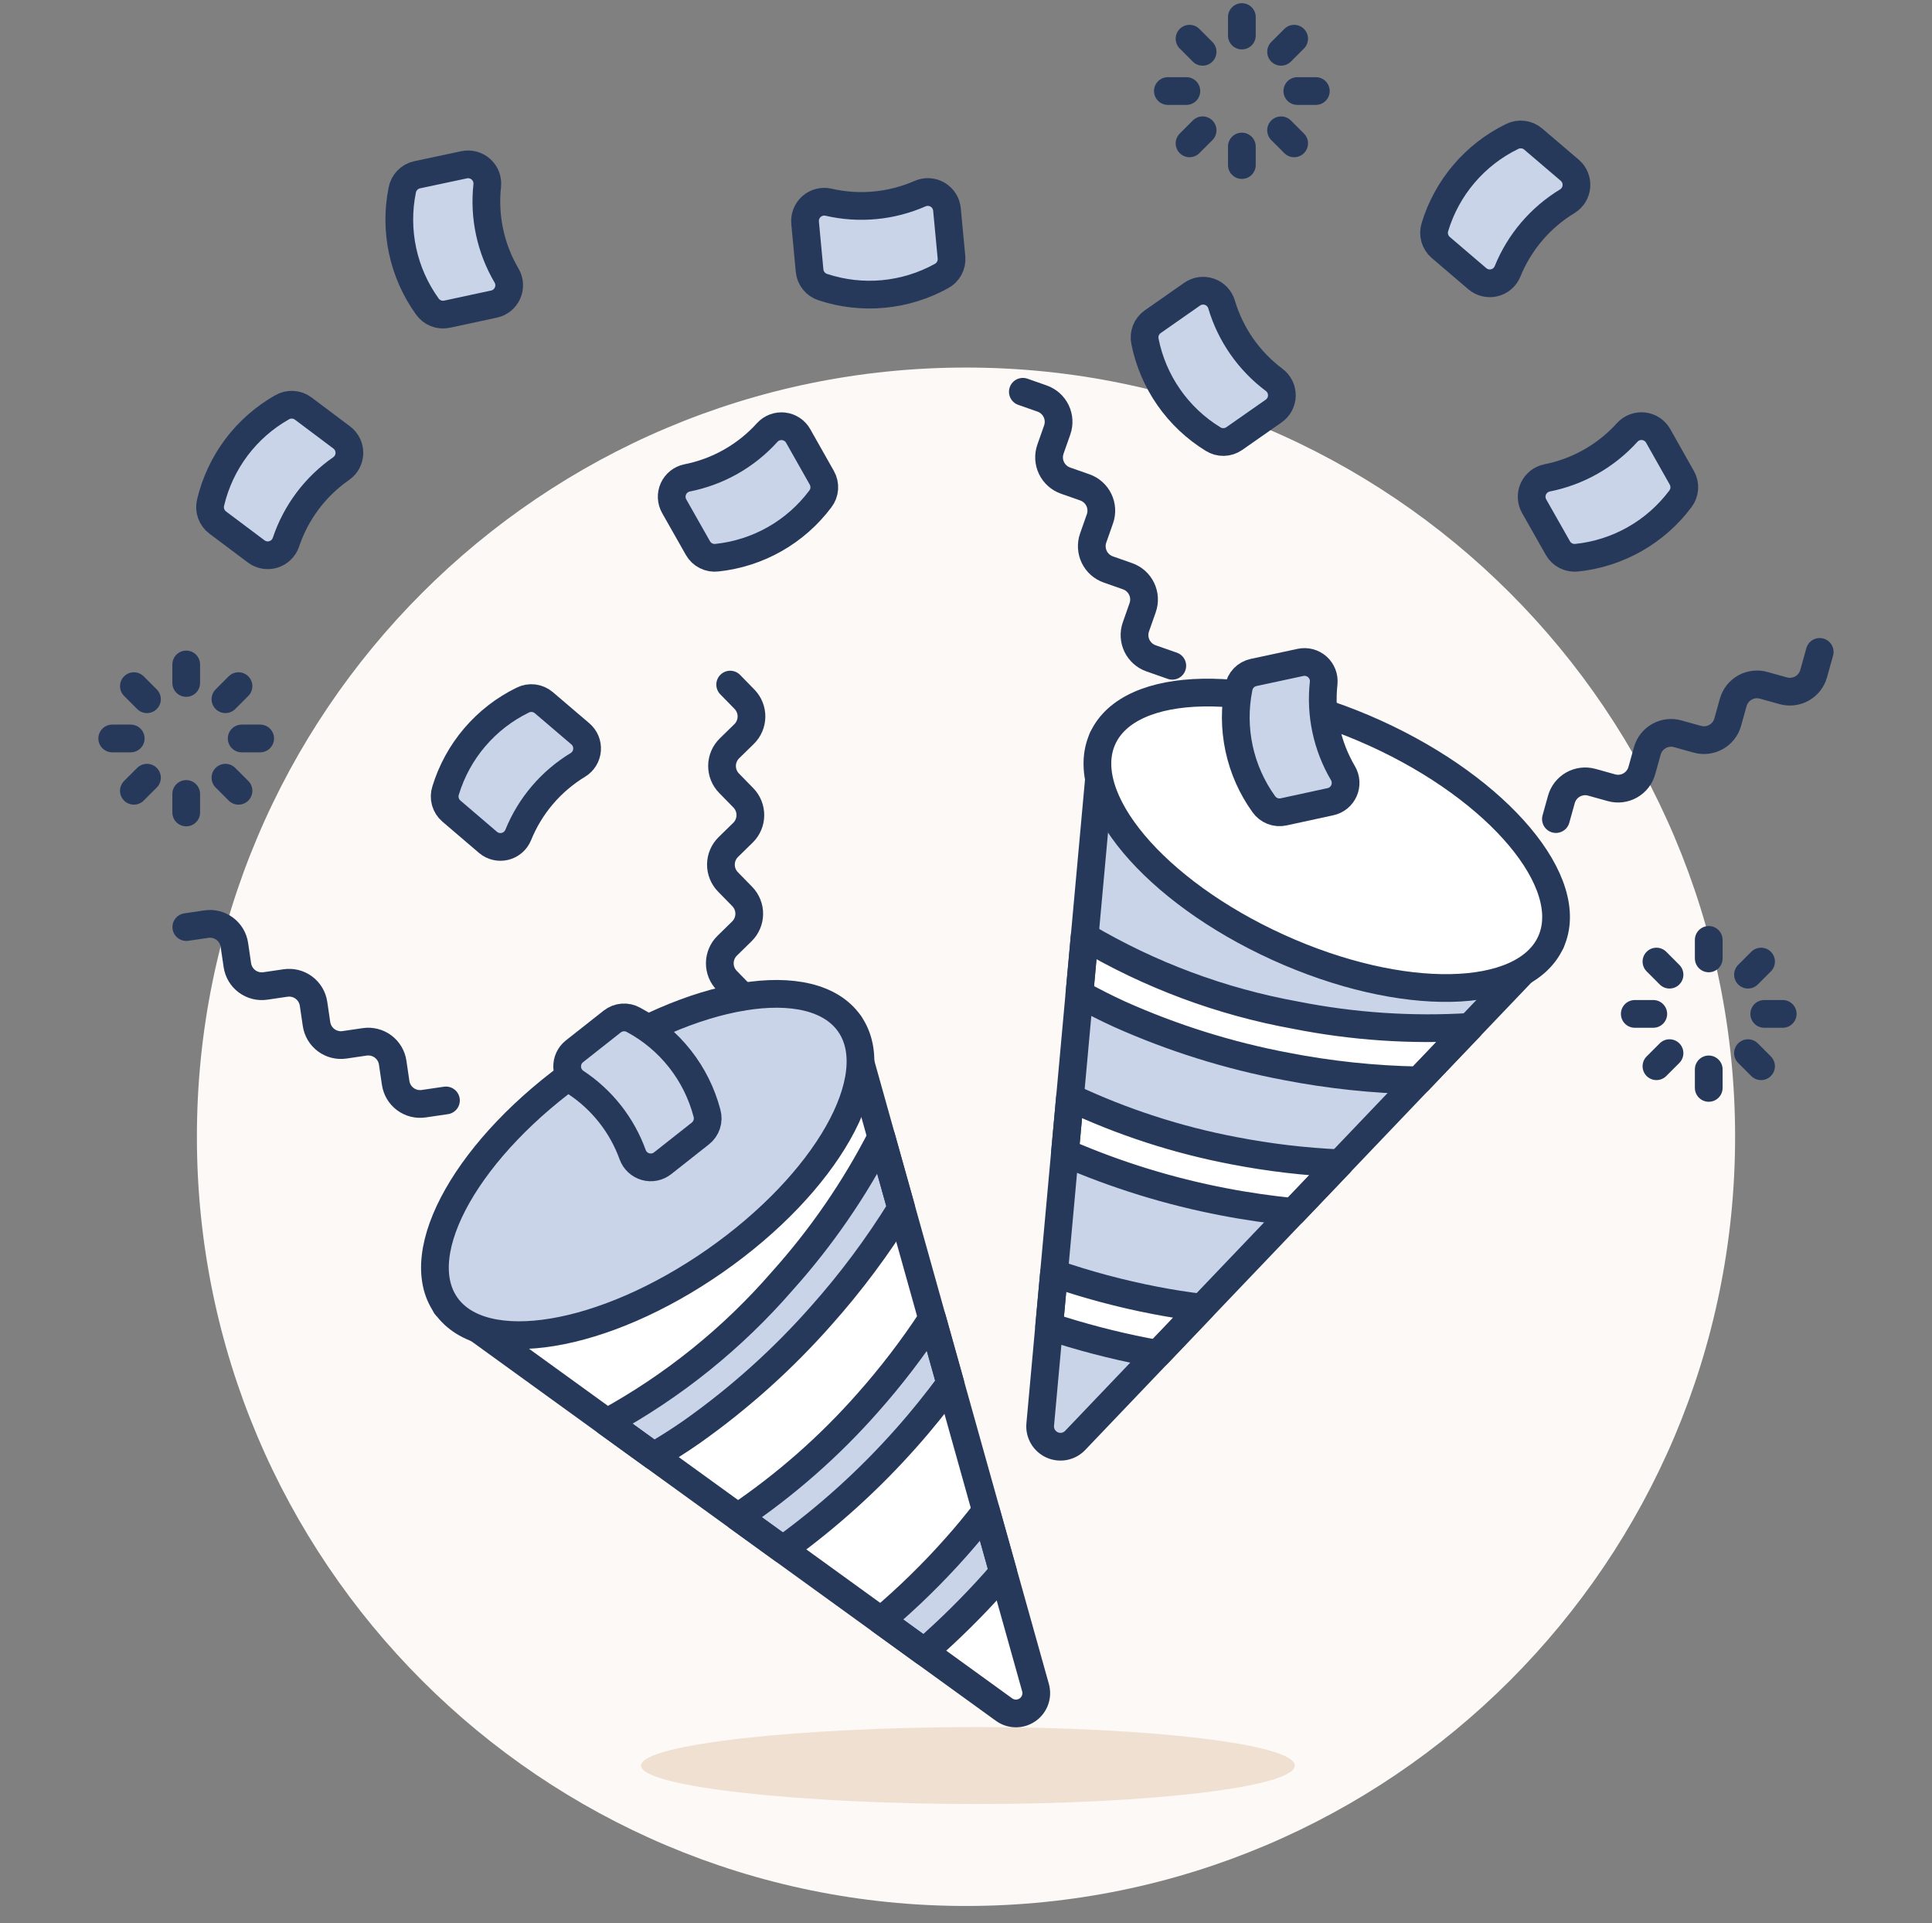 <svg width="209" height="208" viewBox="0 0 209 208" fill="none" xmlns="http://www.w3.org/2000/svg">
<rect x="0" y="0" width="209" height="208" fill="#808080" stroke="none"/>
<path d="M104.5 206.155C150.45 206.155 187.7 168.905 187.7 122.955C187.7 77.005 150.45 39.755 104.5 39.755C58.55 39.755 21.3 77.005 21.3 122.955C21.3 168.905 58.55 206.155 104.5 206.155Z" fill="#FCF9F6"/>
<path d="M140.068 190.967C140.068 193.267 124.632 195.127 105.592 195.127C86.552 195.127 69.348 193.267 69.348 190.967C69.348 188.666 86.552 186.807 105.592 186.807C124.632 186.807 140.068 188.671 140.068 190.967Z" fill="#F0E0D1"/>
<path d="M48.24 141.232L108.612 184.912C108.982 185.18 109.426 185.327 109.882 185.331C110.339 185.335 110.786 185.197 111.16 184.936C111.535 184.675 111.819 184.303 111.973 183.873C112.127 183.444 112.143 182.976 112.019 182.537L91.92 110.777L48.24 141.232Z" fill="white"/>
<path d="M84.628 138.551C79.266 144.733 72.845 149.909 65.666 153.837L70.721 157.492C72.094 156.687 73.466 155.828 74.835 154.871C79.975 151.238 84.675 147.019 88.84 142.299C92.057 138.687 94.954 134.801 97.497 130.687L95.34 122.991C92.452 128.616 88.851 133.846 84.628 138.551Z" fill="#C9D4E8" stroke="#27395B" stroke-width="3" stroke-linecap="round" stroke-linejoin="round"/>
<path d="M93.84 151.763C89.709 156.444 85.001 160.583 79.829 164.081L84.694 167.6C89.581 164.078 94.061 160.023 98.052 155.511C99.758 153.598 101.326 151.628 102.807 149.635L100.841 142.617C98.734 145.833 96.394 148.89 93.84 151.763Z" fill="#C9D4E8" stroke="#27395B" stroke-width="3" stroke-linecap="round" stroke-linejoin="round"/>
<path d="M103.416 167.351C100.905 170.183 98.194 172.831 95.304 175.275L99.978 178.657C102.68 176.3 105.232 173.777 107.62 171.101C107.926 170.756 108.221 170.408 108.518 170.061L106.661 163.424C105.625 164.778 104.537 166.092 103.416 167.351Z" fill="#C9D4E8" stroke="#27395B" stroke-width="3" stroke-linecap="round" stroke-linejoin="round"/>
<path d="M48.24 141.232L108.612 184.912C108.982 185.18 109.426 185.327 109.882 185.331C110.339 185.335 110.786 185.197 111.16 184.936C111.535 184.675 111.819 184.303 111.973 183.873C112.127 183.444 112.143 182.976 112.019 182.537L91.92 110.777L48.24 141.232Z" stroke="#27395B" stroke-width="3" stroke-linecap="round" stroke-linejoin="round"/>
<path d="M77.342 136.385C89.4 127.975 95.917 116.488 91.9 110.728C87.882 104.969 74.851 107.119 62.794 115.529C50.737 123.94 44.219 135.427 48.236 141.186C52.254 146.945 65.285 144.796 77.342 136.385Z" fill="#C9D4E8"/>
<path d="M77.342 136.385C89.4 127.975 95.917 116.488 91.9 110.728C87.882 104.969 74.851 107.119 62.794 115.529C50.737 123.94 44.219 135.427 48.236 141.186C52.254 146.945 65.285 144.796 77.342 136.385Z" stroke="#27395B" stroke-width="3" stroke-linecap="round" stroke-linejoin="round"/>
<path d="M119.285 79.872L112.529 154.08C112.487 154.535 112.588 154.991 112.817 155.386C113.046 155.781 113.393 156.095 113.809 156.284C114.224 156.473 114.689 156.528 115.137 156.441C115.585 156.353 115.995 156.129 116.31 155.798L167.763 101.903L119.285 79.872Z" fill="#C9D4E8"/>
<path d="M140.155 109.803C132.103 108.346 124.375 105.465 117.334 101.296L116.772 107.507C118.166 108.276 119.607 109.017 121.125 109.707C126.872 112.275 132.898 114.164 139.082 115.336C143.83 116.261 148.65 116.77 153.486 116.858L159.008 111.072C152.696 111.46 146.359 111.034 140.155 109.803Z" fill="white" stroke="#27395B" stroke-width="3" stroke-linecap="round" stroke-linejoin="round"/>
<path d="M133.493 124.465C127.359 123.302 121.397 121.366 115.751 118.702L115.206 124.682C120.728 127.086 126.5 128.87 132.415 130C134.932 130.489 137.428 130.832 139.903 131.092L144.935 125.822C141.093 125.65 137.269 125.196 133.493 124.465Z" fill="white" stroke="#27395B" stroke-width="3" stroke-linecap="round" stroke-linejoin="round"/>
<path d="M124.972 140.656C121.255 139.941 117.595 138.961 114.018 137.725L113.494 143.47C116.9 144.595 120.374 145.503 123.894 146.191C124.348 146.28 124.795 146.355 125.246 146.436L130.005 141.444C128.312 141.243 126.627 140.978 124.972 140.656Z" fill="white" stroke="#27395B" stroke-width="3" stroke-linecap="round" stroke-linejoin="round"/>
<path d="M119.285 79.872L112.529 154.08C112.487 154.535 112.588 154.991 112.817 155.386C113.046 155.781 113.393 156.095 113.809 156.284C114.224 156.473 114.689 156.528 115.137 156.441C115.585 156.353 115.995 156.129 116.31 155.798L167.763 101.903L119.285 79.872Z" stroke="#27395B" stroke-width="3" stroke-linecap="round" stroke-linejoin="round"/>
<path d="M167.763 101.903C170.668 95.509 162.172 85.394 148.785 79.311C135.398 73.228 122.19 73.48 119.285 79.875C116.379 86.269 124.876 96.384 138.263 102.467C151.65 108.55 164.857 108.297 167.763 101.903Z" fill="white"/>
<path d="M167.763 101.903C170.668 95.509 162.172 85.394 148.785 79.311C135.398 73.228 122.19 73.48 119.285 79.875C116.379 86.269 124.876 96.384 138.263 102.467C151.65 108.55 164.857 108.297 167.763 101.903Z" stroke="#27395B" stroke-width="3" stroke-linecap="round" stroke-linejoin="round"/>
<path d="M181.934 51.676C182.137 52.033 182.229 52.443 182.2 52.852C182.17 53.262 182.02 53.654 181.768 53.978C180.44 55.747 178.762 57.224 176.838 58.315C174.914 59.406 172.786 60.089 170.586 60.32C170.178 60.369 169.765 60.297 169.399 60.112C169.032 59.927 168.729 59.637 168.527 59.28L165.962 54.756C165.8 54.471 165.708 54.151 165.693 53.824C165.678 53.496 165.741 53.169 165.877 52.87C166.012 52.572 166.216 52.309 166.473 52.105C166.729 51.9 167.03 51.759 167.351 51.692C170.698 51.032 173.741 49.307 176.027 46.775C176.248 46.531 176.525 46.343 176.833 46.227C177.141 46.11 177.472 46.069 177.8 46.105C178.127 46.142 178.441 46.256 178.716 46.438C178.991 46.62 179.218 46.864 179.38 47.152L181.934 51.676Z" fill="#C9D4E8" stroke="#27395B" stroke-width="3" stroke-linecap="round" stroke-linejoin="round"/>
<path d="M88.9 51.675C89.103 52.033 89.195 52.442 89.166 52.852C89.136 53.262 88.986 53.654 88.734 53.978C87.407 55.746 85.73 57.222 83.808 58.313C81.885 59.404 79.758 60.087 77.56 60.32C77.152 60.37 76.738 60.297 76.372 60.112C76.005 59.927 75.701 59.637 75.499 59.28L72.934 54.756C72.772 54.471 72.68 54.151 72.665 53.823C72.651 53.495 72.714 53.168 72.849 52.87C72.985 52.571 73.189 52.308 73.446 52.104C73.703 51.899 74.004 51.758 74.325 51.692C77.672 51.032 80.715 49.307 83.001 46.775C83.223 46.533 83.498 46.347 83.806 46.232C84.113 46.117 84.443 46.077 84.769 46.113C85.095 46.15 85.407 46.264 85.681 46.444C85.955 46.625 86.182 46.868 86.344 47.154L88.9 51.675Z" fill="#C9D4E8" stroke="#27395B" stroke-width="3" stroke-linecap="round" stroke-linejoin="round"/>
<path d="M138.851 87.816C138.45 87.902 138.032 87.867 137.65 87.716C137.268 87.565 136.939 87.305 136.705 86.967C135.414 85.171 134.508 83.128 134.043 80.966C133.578 78.804 133.563 76.57 134.001 74.402C134.074 73.996 134.266 73.622 134.552 73.325C134.838 73.029 135.206 72.825 135.609 72.738L140.694 71.646C141.014 71.579 141.345 71.588 141.661 71.673C141.976 71.758 142.267 71.916 142.511 72.134C142.754 72.353 142.942 72.625 143.06 72.93C143.178 73.234 143.223 73.563 143.19 73.888C142.818 77.279 143.553 80.7 145.285 83.639C145.449 83.923 145.544 84.242 145.562 84.569C145.58 84.897 145.52 85.224 145.387 85.524C145.254 85.824 145.052 86.088 144.798 86.295C144.543 86.502 144.243 86.646 143.922 86.715L138.851 87.816Z" fill="#C9D4E8" stroke="#27395B" stroke-width="3" stroke-linecap="round" stroke-linejoin="round"/>
<path d="M48.363 33.983C47.962 34.07 47.544 34.036 47.162 33.885C46.779 33.734 46.451 33.474 46.217 33.137C44.926 31.34 44.02 29.297 43.555 27.135C43.09 24.972 43.075 22.737 43.513 20.569C43.586 20.164 43.778 19.789 44.064 19.493C44.35 19.197 44.718 18.992 45.12 18.905L50.212 17.822C50.532 17.755 50.863 17.764 51.179 17.849C51.495 17.934 51.786 18.092 52.029 18.311C52.273 18.529 52.461 18.802 52.579 19.107C52.697 19.412 52.741 19.741 52.708 20.066C52.336 23.456 53.071 26.876 54.803 29.815C54.967 30.099 55.062 30.418 55.08 30.746C55.097 31.073 55.037 31.401 54.904 31.701C54.771 32.001 54.569 32.265 54.314 32.472C54.059 32.679 53.759 32.822 53.438 32.891L48.363 33.983Z" fill="#C9D4E8" stroke="#27395B" stroke-width="3" stroke-linecap="round" stroke-linejoin="round"/>
<path d="M32.804 44.192C32.476 43.945 32.082 43.801 31.672 43.778C31.261 43.755 30.854 43.854 30.5 44.063C28.576 45.154 26.898 46.631 25.57 48.401C24.243 50.17 23.295 52.194 22.785 54.346C22.684 54.744 22.703 55.163 22.84 55.55C22.977 55.938 23.226 56.276 23.555 56.522L27.715 59.642C27.977 59.839 28.282 59.971 28.605 60.028C28.928 60.084 29.26 60.063 29.573 59.967C29.887 59.871 30.173 59.702 30.409 59.474C30.645 59.246 30.823 58.966 30.93 58.656C32.012 55.421 34.111 52.623 36.914 50.679C37.183 50.49 37.403 50.24 37.556 49.95C37.709 49.66 37.792 49.337 37.797 49.009C37.802 48.681 37.729 48.356 37.584 48.062C37.439 47.767 37.227 47.511 36.964 47.314L32.804 44.192Z" fill="#C9D4E8" stroke="#27395B" stroke-width="3" stroke-linecap="round" stroke-linejoin="round"/>
<path d="M66.228 110.492C66.551 110.238 66.941 110.084 67.351 110.052C67.76 110.019 68.17 110.109 68.528 110.309C70.477 111.355 72.189 112.792 73.557 114.529C74.925 116.267 75.92 118.268 76.48 120.407C76.591 120.803 76.582 121.222 76.454 121.613C76.326 122.004 76.086 122.347 75.763 122.601L71.684 125.819C71.426 126.022 71.124 126.162 70.802 126.226C70.48 126.29 70.148 126.277 69.832 126.188C69.516 126.099 69.226 125.936 68.985 125.713C68.744 125.491 68.559 125.214 68.445 124.906C67.288 121.697 65.124 118.949 62.276 117.071C62.004 116.888 61.778 116.644 61.618 116.357C61.458 116.071 61.368 115.751 61.356 115.423C61.343 115.095 61.408 114.769 61.546 114.471C61.683 114.174 61.889 113.912 62.147 113.709L66.228 110.492Z" fill="#C9D4E8" stroke="#27395B" stroke-width="3" stroke-linecap="round" stroke-linejoin="round"/>
<path d="M124.705 34.794C124.368 35.029 124.108 35.359 123.958 35.741C123.808 36.123 123.775 36.542 123.863 36.943C124.298 39.111 125.176 41.166 126.441 42.98C127.706 44.794 129.331 46.327 131.215 47.484C131.562 47.706 131.966 47.819 132.377 47.81C132.788 47.802 133.187 47.672 133.524 47.437L137.78 44.46C138.049 44.273 138.27 44.024 138.425 43.735C138.58 43.446 138.664 43.124 138.67 42.796C138.677 42.468 138.606 42.143 138.463 41.848C138.32 41.552 138.11 41.295 137.848 41.097C135.114 39.057 133.113 36.188 132.143 32.918C132.048 32.604 131.879 32.317 131.651 32.081C131.424 31.845 131.143 31.665 130.833 31.558C130.523 31.451 130.192 31.418 129.867 31.463C129.542 31.509 129.232 31.63 128.963 31.818L124.705 34.794Z" fill="#C9D4E8" stroke="#27395B" stroke-width="3" stroke-linecap="round" stroke-linejoin="round"/>
<path d="M102.93 27.832C102.968 28.242 102.884 28.653 102.689 29.015C102.494 29.376 102.196 29.672 101.833 29.865C99.897 30.933 97.761 31.591 95.559 31.797C93.357 32.004 91.136 31.753 89.035 31.063C88.642 30.941 88.294 30.706 88.035 30.387C87.776 30.068 87.617 29.679 87.579 29.27L87.094 24.093C87.064 23.766 87.111 23.437 87.232 23.132C87.353 22.827 87.545 22.555 87.791 22.338C88.037 22.121 88.331 21.966 88.649 21.884C88.967 21.802 89.299 21.797 89.62 21.869C92.943 22.637 96.425 22.31 99.547 20.937C99.849 20.807 100.177 20.751 100.504 20.772C100.832 20.793 101.149 20.892 101.432 21.059C101.714 21.227 101.952 21.459 102.128 21.736C102.303 22.014 102.41 22.328 102.441 22.655L102.93 27.832Z" fill="#C9D4E8" stroke="#27395B" stroke-width="3" stroke-linecap="round" stroke-linejoin="round"/>
<path d="M155.855 26.764C155.544 26.496 155.318 26.143 155.208 25.748C155.097 25.353 155.105 24.934 155.231 24.544C155.874 22.429 156.946 20.47 158.381 18.788C159.815 17.105 161.581 15.737 163.568 14.768C163.933 14.583 164.345 14.509 164.753 14.558C165.16 14.606 165.544 14.773 165.856 15.039L169.808 18.41C170.058 18.623 170.254 18.892 170.38 19.195C170.506 19.498 170.558 19.826 170.533 20.153C170.508 20.481 170.406 20.797 170.235 21.077C170.064 21.358 169.829 21.593 169.55 21.765C166.632 23.533 164.364 26.196 163.083 29.357C162.958 29.66 162.762 29.93 162.513 30.143C162.264 30.357 161.967 30.508 161.648 30.585C161.329 30.662 160.996 30.662 160.677 30.586C160.358 30.509 160.061 30.358 159.811 30.145L155.855 26.764Z" fill="#C9D4E8" stroke="#27395B" stroke-width="3" stroke-linecap="round" stroke-linejoin="round"/>
<path d="M48.829 87.726C48.518 87.459 48.292 87.106 48.181 86.711C48.07 86.316 48.078 85.897 48.205 85.507C48.848 83.392 49.92 81.433 51.354 79.751C52.788 78.069 54.553 76.7 56.539 75.731C56.905 75.545 57.317 75.472 57.724 75.52C58.131 75.568 58.515 75.736 58.827 76.001L62.779 79.373C63.029 79.585 63.225 79.854 63.352 80.157C63.478 80.46 63.531 80.788 63.506 81.116C63.481 81.443 63.379 81.759 63.208 82.04C63.038 82.32 62.803 82.556 62.523 82.728C59.605 84.495 57.337 87.158 56.057 90.32C55.931 90.623 55.736 90.893 55.487 91.106C55.237 91.319 54.941 91.471 54.622 91.548C54.303 91.624 53.97 91.625 53.651 91.548C53.331 91.472 53.035 91.321 52.785 91.108L48.829 87.726Z" fill="#C9D4E8" stroke="#27395B" stroke-width="3" stroke-linecap="round" stroke-linejoin="round"/>
<path d="M20.144 73.871V71.87" stroke="#27395B" stroke-width="3" stroke-linecap="round" stroke-linejoin="round"/>
<path d="M24.387 75.629L25.801 74.215" stroke="#27395B" stroke-width="3" stroke-linecap="round" stroke-linejoin="round"/>
<path d="M26.145 79.874H28.145" stroke="#27395B" stroke-width="3" stroke-linecap="round" stroke-linejoin="round"/>
<path d="M24.387 84.119L25.801 85.534" stroke="#27395B" stroke-width="3" stroke-linecap="round" stroke-linejoin="round"/>
<path d="M20.144 85.877V87.878" stroke="#27395B" stroke-width="3" stroke-linecap="round" stroke-linejoin="round"/>
<path d="M15.898 84.119L14.484 85.534" stroke="#27395B" stroke-width="3" stroke-linecap="round" stroke-linejoin="round"/>
<path d="M14.141 79.874H12.14" stroke="#27395B" stroke-width="3" stroke-linecap="round" stroke-linejoin="round"/>
<path d="M15.898 75.629L14.484 74.215" stroke="#27395B" stroke-width="3" stroke-linecap="round" stroke-linejoin="round"/>
<path d="M134.342 3.844V1.845" stroke="#27395B" stroke-width="3" stroke-linecap="round" stroke-linejoin="round"/>
<path d="M138.585 5.603L139.999 4.187" stroke="#27395B" stroke-width="3" stroke-linecap="round" stroke-linejoin="round"/>
<path d="M140.343 9.847H142.344" stroke="#27395B" stroke-width="3" stroke-linecap="round" stroke-linejoin="round"/>
<path d="M138.585 14.092L139.999 15.506" stroke="#27395B" stroke-width="3" stroke-linecap="round" stroke-linejoin="round"/>
<path d="M134.342 15.85V17.851" stroke="#27395B" stroke-width="3" stroke-linecap="round" stroke-linejoin="round"/>
<path d="M130.097 14.092L128.682 15.506" stroke="#27395B" stroke-width="3" stroke-linecap="round" stroke-linejoin="round"/>
<path d="M128.339 9.847H126.338" stroke="#27395B" stroke-width="3" stroke-linecap="round" stroke-linejoin="round"/>
<path d="M130.097 5.603L128.682 4.187" stroke="#27395B" stroke-width="3" stroke-linecap="round" stroke-linejoin="round"/>
<path d="M184.848 103.663V101.662" stroke="#27395B" stroke-width="3" stroke-linecap="round" stroke-linejoin="round"/>
<path d="M189.094 105.423L190.508 104.006" stroke="#27395B" stroke-width="3" stroke-linecap="round" stroke-linejoin="round"/>
<path d="M190.851 109.666H192.852" stroke="#27395B" stroke-width="3" stroke-linecap="round" stroke-linejoin="round"/>
<path d="M189.094 113.911L190.508 115.326" stroke="#27395B" stroke-width="3" stroke-linecap="round" stroke-linejoin="round"/>
<path d="M184.848 115.669V117.67" stroke="#27395B" stroke-width="3" stroke-linecap="round" stroke-linejoin="round"/>
<path d="M180.605 113.911L179.191 115.326" stroke="#27395B" stroke-width="3" stroke-linecap="round" stroke-linejoin="round"/>
<path d="M178.848 109.666H176.847" stroke="#27395B" stroke-width="3" stroke-linecap="round" stroke-linejoin="round"/>
<path d="M180.605 105.423L179.191 104.006" stroke="#27395B" stroke-width="3" stroke-linecap="round" stroke-linejoin="round"/>
<path d="M126.816 72.012L124.516 71.207C124.185 71.091 123.88 70.911 123.619 70.677C123.358 70.444 123.145 70.161 122.993 69.846C122.841 69.529 122.752 69.187 122.733 68.837C122.713 68.487 122.763 68.137 122.879 67.806L123.611 65.726C123.727 65.395 123.776 65.045 123.757 64.695C123.737 64.345 123.649 64.002 123.497 63.686C123.345 63.371 123.132 63.088 122.871 62.854C122.609 62.621 122.305 62.441 121.974 62.325L119.894 61.595C119.563 61.479 119.258 61.299 118.997 61.066C118.736 60.832 118.523 60.55 118.371 60.234C118.219 59.918 118.131 59.575 118.111 59.225C118.092 58.875 118.141 58.525 118.257 58.194L118.989 56.114C119.105 55.784 119.154 55.433 119.135 55.084C119.115 54.734 119.027 54.391 118.875 54.076C118.723 53.76 118.51 53.477 118.249 53.244C117.988 53.011 117.683 52.831 117.352 52.715L115.272 51.985C114.941 51.87 114.636 51.69 114.375 51.456C114.114 51.223 113.901 50.94 113.749 50.624C113.597 50.308 113.509 49.966 113.489 49.616C113.47 49.266 113.519 48.916 113.635 48.584L114.367 46.505C114.483 46.174 114.533 45.824 114.513 45.474C114.493 45.124 114.405 44.782 114.253 44.466C114.101 44.15 113.888 43.868 113.627 43.635C113.366 43.401 113.061 43.221 112.73 43.106L110.65 42.376" stroke="#27395B" stroke-width="3" stroke-linecap="round" stroke-linejoin="round"/>
<path d="M80.332 107.802L78.627 106.057C78.382 105.807 78.189 105.511 78.058 105.186C77.928 104.861 77.863 104.513 77.867 104.163C77.871 103.812 77.944 103.466 78.082 103.144C78.22 102.822 78.42 102.531 78.671 102.286L80.249 100.741C80.755 100.246 81.044 99.571 81.052 98.863C81.061 98.156 80.787 97.474 80.293 96.968L78.748 95.387C78.503 95.137 78.309 94.84 78.179 94.516C78.049 94.19 77.983 93.843 77.987 93.493C77.991 93.142 78.064 92.797 78.202 92.475C78.339 92.152 78.539 91.861 78.789 91.616L80.37 90.07C80.876 89.576 81.165 88.9 81.173 88.193C81.181 87.485 80.908 86.803 80.414 86.297L78.868 84.716C78.623 84.466 78.43 84.17 78.3 83.845C78.169 83.52 78.104 83.173 78.108 82.822C78.112 82.472 78.184 82.126 78.322 81.804C78.46 81.482 78.659 81.19 78.91 80.945L80.491 79.4C80.996 78.905 81.285 78.23 81.293 77.522C81.3 76.814 81.027 76.133 80.532 75.627L78.989 74.048" stroke="#27395B" stroke-width="3" stroke-linecap="round" stroke-linejoin="round"/>
<path d="M48.242 119.026L45.829 119.38C45.129 119.483 44.417 119.303 43.849 118.881C43.281 118.459 42.904 117.829 42.801 117.129L42.48 114.941C42.43 114.595 42.311 114.261 42.131 113.961C41.952 113.66 41.715 113.398 41.434 113.189C41.152 112.98 40.833 112.828 40.493 112.743C40.154 112.657 39.801 112.639 39.454 112.69L37.266 113.011C36.919 113.062 36.566 113.044 36.227 112.958C35.887 112.873 35.568 112.721 35.287 112.512C35.006 112.303 34.769 112.041 34.589 111.74C34.409 111.44 34.291 111.107 34.24 110.76L33.919 108.576C33.868 108.229 33.749 107.896 33.57 107.595C33.39 107.294 33.153 107.032 32.872 106.823C32.59 106.613 32.271 106.461 31.931 106.376C31.591 106.29 31.238 106.272 30.891 106.323L28.705 106.644C28.358 106.695 28.005 106.677 27.666 106.591C27.326 106.506 27.006 106.354 26.725 106.145C26.444 105.937 26.207 105.674 26.027 105.373C25.848 105.073 25.729 104.74 25.678 104.393L25.356 102.207C25.254 101.509 24.879 100.879 24.314 100.457C23.748 100.034 23.039 99.853 22.34 99.952L20.154 100.275" stroke="#27395B" stroke-width="3" stroke-linecap="round" stroke-linejoin="round"/>
<path d="M196.852 70.512L196.197 72.862C196.103 73.2 195.943 73.515 195.727 73.791C195.512 74.067 195.243 74.297 194.938 74.469C194.633 74.641 194.297 74.752 193.95 74.794C193.602 74.836 193.25 74.81 192.912 74.716L190.782 74.123C190.101 73.934 189.372 74.022 188.756 74.37C188.14 74.717 187.687 75.295 187.496 75.976L186.903 78.106C186.809 78.443 186.65 78.759 186.434 79.035C186.218 79.31 185.95 79.541 185.645 79.713C185.34 79.885 185.004 79.995 184.656 80.038C184.309 80.08 183.956 80.053 183.619 79.959L181.489 79.367C180.807 79.177 180.078 79.265 179.462 79.613C178.846 79.96 178.393 80.538 178.203 81.22L177.61 83.35C177.516 83.687 177.356 84.003 177.14 84.278C176.924 84.554 176.657 84.784 176.351 84.957C176.047 85.129 175.711 85.239 175.363 85.281C175.015 85.324 174.663 85.297 174.326 85.203L172.196 84.61C171.514 84.421 170.785 84.509 170.168 84.857C169.552 85.205 169.099 85.784 168.909 86.466L168.316 88.593" stroke="#27395B" stroke-width="3" stroke-linecap="round" stroke-linejoin="round"/>
</svg>
